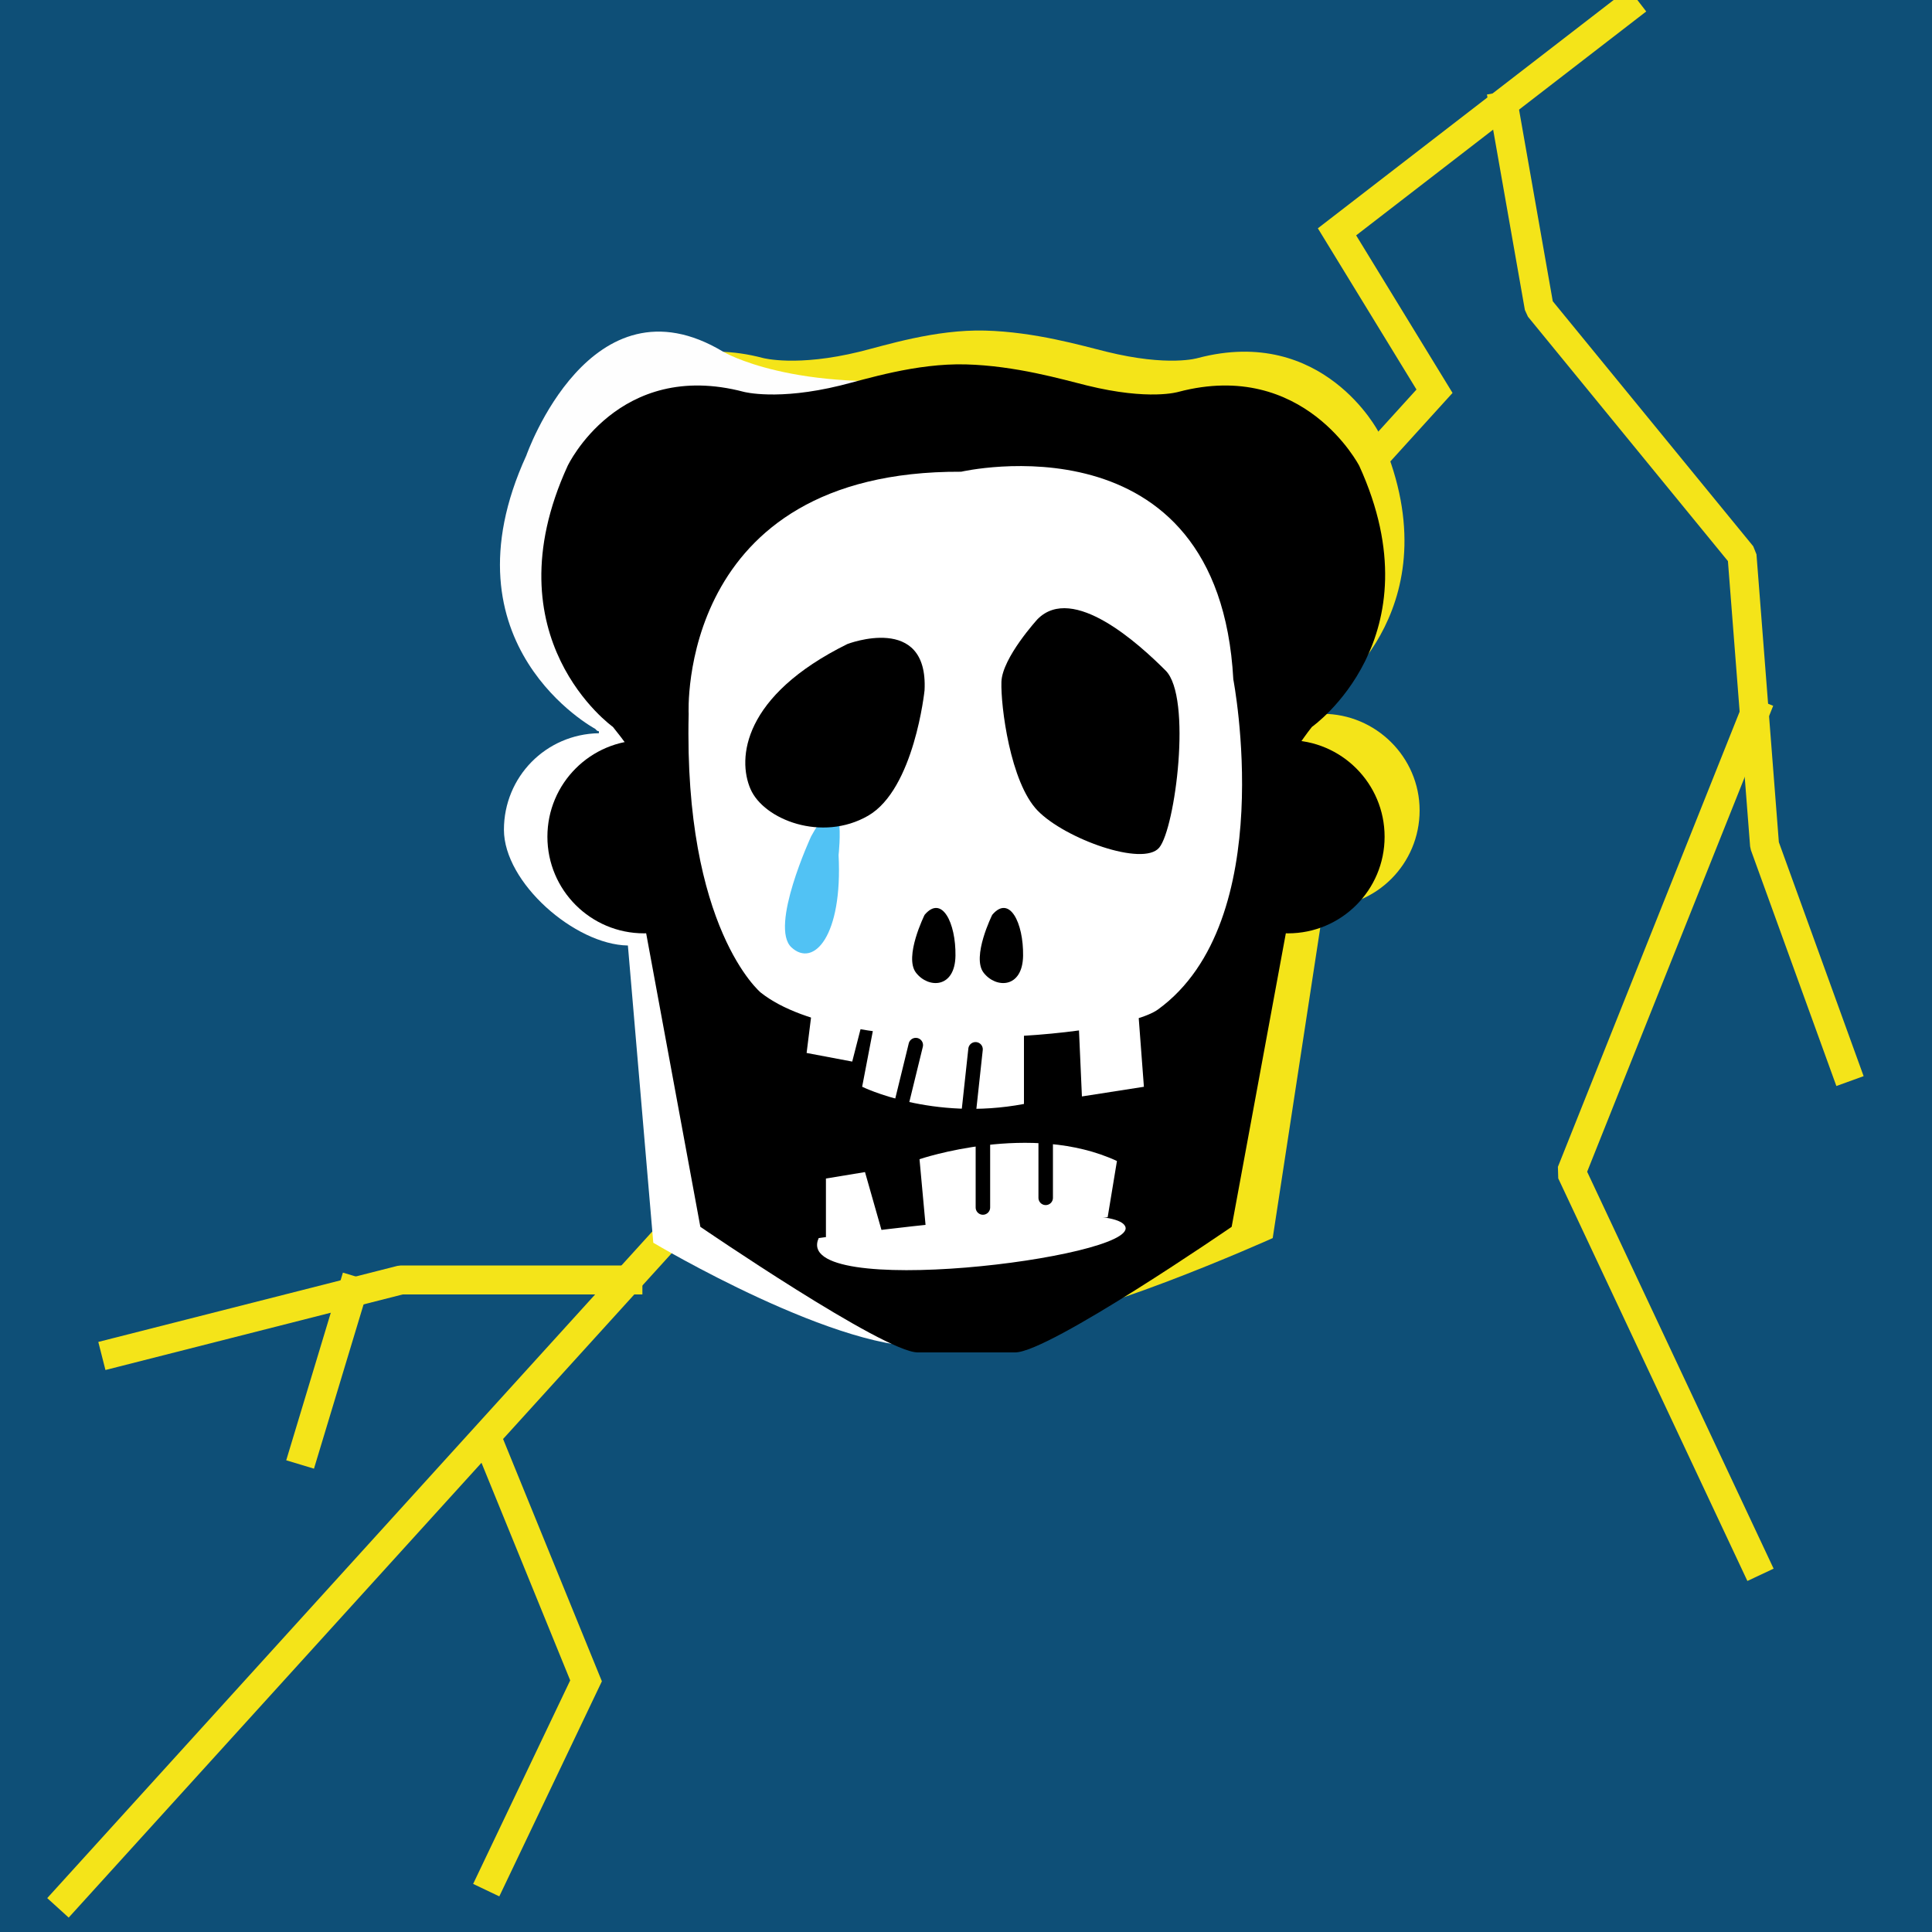 <?xml version="1.0" encoding="iso-8859-1"?><svg id="MegFaceSkull" version="1.1" xmlns="http://www.w3.org/2000/svg" xmlns:xlink="http://www.w3.org/1999/xlink" xml:space="preserve" x="0px" y="0px" viewbox="0 0 400 400" width="400" height="400" ><g id="Bottom"><rect  fill="#0E4F77" width="400" height="400" /><polyline  fill="none" stroke="#F4E419" stroke-width="6" stroke-miterlimit="10" points="339,0 276.813,48 297,81 12,395" /><polyline  fill="none" stroke="#F4E419" stroke-width="6" stroke-miterlimit="10" points="100.667,391.333 121.333,348    100.667,297.311" /><polyline  fill="none" stroke="#F4E419" stroke-width="6" stroke-linecap="square" stroke-linejoin="bevel" stroke-miterlimit="10" points="311.333,22 318.667,63.667 360.667,115 365.333,175 382,221.006" /><polyline  fill="none" stroke="#F4E419" stroke-width="6" stroke-linecap="square" stroke-linejoin="bevel" stroke-miterlimit="10" points="363.218,147.802 325.333,242.694 363.218,323.333" /><polyline  fill="none" stroke="#F4E419" stroke-width="6" stroke-linecap="square" stroke-linejoin="bevel" stroke-miterlimit="10" points="130,265 83,265 24,280" /><line  fill="none" stroke="#F4E419" stroke-width="6" stroke-linecap="square" stroke-linejoin="bevel" stroke-miterlimit="10" x1="73" y1="267.221" x2="63" y2="300.333" /></g><g id="Face"><g  /><g  /><path  fill="#F4E419" d="M273.833,147.79c0,0,8.811-62.79-61.83-68.79c-118.376-10.054-4.42,195.552-4.42,195.552    c15.469,0,55.917-18.219,55.917-18.219L274,187.79c11,0,19.916-8.954,19.916-20C293.916,156.745,284.833,147.79,273.833,147.79z" /><path  fill="#FFFFFF" d="M191.332,79H190c-36.451,0-66,29.102-66,65.552v7.255c-11,0.18-19.666,9.05-19.666,19.983    c0,10.933,14.666,23.787,25.666,23.967l5.256,61.538c0,0,39.274,23.428,58.079,21.423C245.078,273.202,227.783,79,191.332,79z" /><circle  cx="133.334" cy="173.238" r="20" /><circle  cx="266.666" cy="173.238" r="20" /><path  d="M267,189v-50h0.18c-0.184-37-29.986-59-66.324-59h-1.521c-36.339,0-66.142,22-66.325,59H133v50l12,64.999    c0,0,37.999,26.001,45,26.001h20.189c7.001,0,44.811-26,44.811-26L267,189z" /></g><g id="Hair"><path  fill="#F4E419" d="M285.426,89.462c0,0-11.426-22.188-37.426-15.333v-0.001c0,0-6,1.874-18.947-1.317    c-5.177-1.276-14.763-4.092-25.1-4.366c-10.338-0.274-20.763,3.09-25.962,4.366C164.998,76.002,158,74.128,158,74.128v0.001    c-26-6.855-36.48,15.333-36.48,15.333c-16.356,35.722,7.345,45.037,7.345,45.037c-17-58.687,74.636-56.483,74.636-56.483    S272,79.749,270,131.999v18.915c2-2.07,3.31-4.517,5.619-7.416C275.619,143.499,301.724,125.184,285.426,89.462z" /><path  fill="#FEFEFE" d="M195.501,78.184c-31.21,3.288-45.728-5.337-45.728-5.337c-27.522-16.598-40.807,21.472-40.807,21.472    c-17.994,39.3,14.284,56.595,14.284,56.595c2.501,3.13,1.75-9.797,1.75-9.797c0-31.133,14.086-48.168,42.086-56.117    L195.501,78.184z" /><path  d="M281.426,96.462c0,0-11.426-22.188-37.426-15.333v-0.001c0,0-6,1.874-18.947-1.317c-5.177-1.276-14.763-4.092-25.1-4.366    c-10.338-0.274-20.763,3.09-25.962,4.366C160.998,83.002,154,81.128,154,81.128v0.001c-26-6.855-36.48,15.333-36.48,15.333    c-16.356,35.722,9.377,54.036,9.377,54.036c2.274,2.845,4.103,5.255,5.103,7.301c0,0,5.967-18.142,6-18.966    C139.379,103.898,163.725,81,199.335,81h0.667h0.667C237.119,81,266,102.549,266,138.999v18.915c2-2.07,3.31-4.517,5.619-7.416    C271.619,150.499,297.724,132.184,281.426,96.462z" /></g><g id="Top"><path  fill="#FFFFFF" d="M199,97.666c0,0,53.333-12.333,56.346,43c0,0,9.654,50-15.596,68.333c-8.301,6.027-64.5,10.586-82.25-3.5   c0,0-15.966-13.25-14.92-57.698C142.58,147.802,140,97.407,199,97.666z" /><polygon  fill="#FFFFFF" points="168.125,209 167,218.003 176.443,219.788 179.083,209.5" /><path  d="M191.431,189.408c0,0-4.321,8.691-1.785,11.98c2.536,3.289,8.079,3.289,8.173-3.523   C197.913,191.053,195.001,185.18,191.431,189.408z" /><path  d="M205.431,189.408c0,0-4.321,8.691-1.785,11.98c2.536,3.289,8.079,3.289,8.173-3.523   C211.913,191.053,209.001,185.18,205.431,189.408z" /><path  fill="#FFFFFF" d="M191.875,256.333l-1.5-16.333c0,0,23.125-7.875,40.875,0.375L229.333,252" /><line  fill="none" stroke="#000000" stroke-width="3" stroke-linecap="round" stroke-miterlimit="10" x1="203.5" y1="236" x2="203.5" y2="250" /><line  fill="none" stroke="#000000" stroke-width="3" stroke-linecap="round" stroke-miterlimit="10" x1="216.5" y1="236" x2="216.5" y2="248" /><path  fill="none" stroke="#FFFFFF" stroke-width="3" stroke-linecap="round" stroke-miterlimit="10" d="M195.5,254" /><path  fill="none" stroke="#FFFFFF" stroke-width="3" stroke-linecap="round" stroke-miterlimit="10" d="M195.5,240" /><polyline  fill="#FFFFFF" points="171,257 171,244 179.09,242.667 183.167,257 171,257" /><path  d="M214.833,128.167c0,0-7.331,8-7.499,13c-0.168,5,1.832,20.833,7.499,26.667C220.5,173.667,236.667,179.5,240,175.5   s6.833-31.167,1.333-36.667S222.167,120.833,214.833,128.167z" /><path  fill="#51C2F4" d="M167.937,173.157c0,0-8.672,18.73-4.076,22.986c4.596,4.256,10.622-2.343,9.758-19.12    C173.619,177.023,175.62,159.258,167.937,173.157" /><path  d="M191.419,142.921c0,0-2.11,20.45-11.686,25.968c-9.576,5.518-21.586,0.811-24.345-5.518    c-2.759-6.33-1.623-19.314,20.044-30.026C175.432,133.345,192.23,126.853,191.419,142.921z" /><path  fill="#FFFFFF" d="M212,214v14.561c-19,3.606-33.5-3.561-33.5-3.561l2.875-15" /><polygon  fill="#FFFFFF" points="235.625,209 236.833,225.006 224,227.006 223.333,212" /><line  fill="none" stroke="#000000" stroke-width="3" stroke-linecap="round" stroke-miterlimit="10" x1="201.976" y1="217.25" x2="200.5" y2="230.875" /><line  fill="none" stroke="#000000" stroke-width="3" stroke-linecap="round" stroke-miterlimit="10" x1="189.604" y1="216.375" x2="186.375" y2="229.575" /><path  fill="#FFFFFF" d="M169.5,256.333c0,0,61.25-8.833,63.5-2.333S163.712,269.229,169.5,256.333z" /></g></svg>